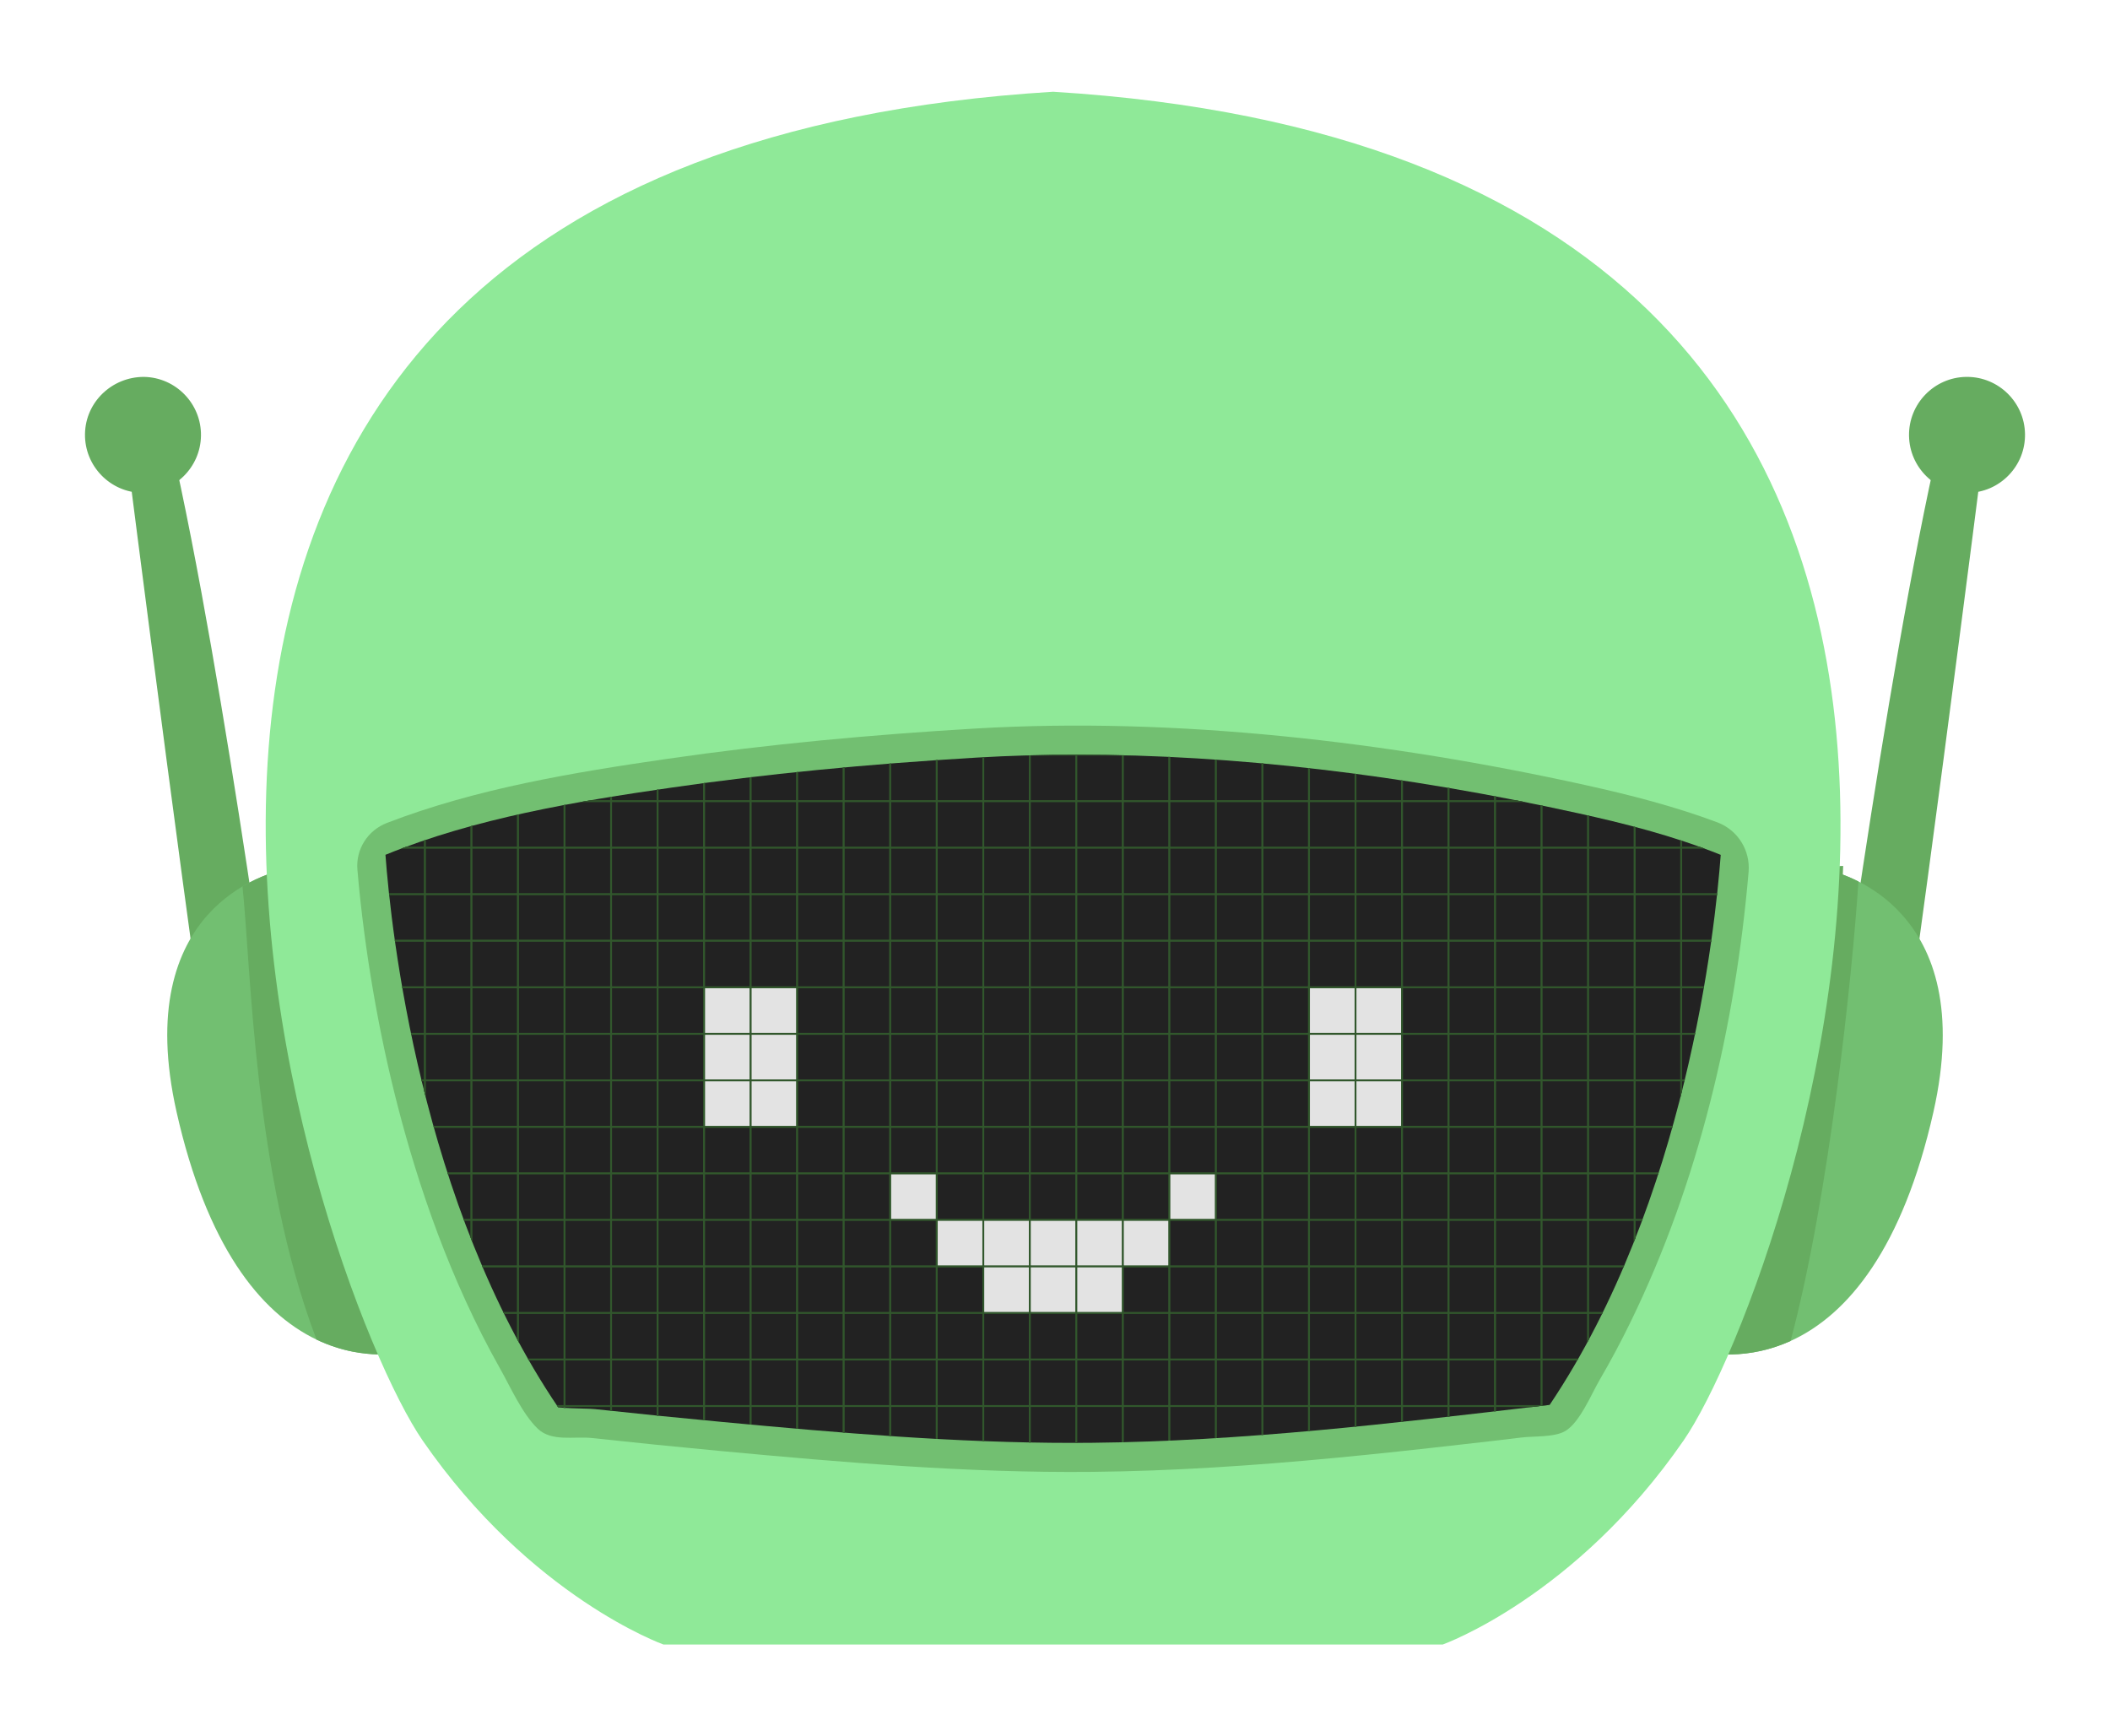 <?xml version="1.0" encoding="iso-8859-1"?>
<!-- Generator: Adobe Illustrator 24.2.3, SVG Export Plug-In . SVG Version: 6.00 Build 0)  -->
<svg version="1.1" id="Camada_1" xmlns="http://www.w3.org/2000/svg" xmlns:xlink="http://www.w3.org/1999/xlink" x="0px" y="0px"
	 viewBox="0 0 288 237" style="enable-background:new 0 0 288 237;" xml:space="preserve">
<g>
	<g>
		<g>
			<g>
				<path style="fill:#66AC60;" d="M268.807,54.981c0,0-11.255,88.491-12.753,94.085l-3.208-1.538
					C252.846,147.528,261.331,83.744,268.807,54.981z"/>
				<path style="fill:#66AC60;" d="M257.851,152.972l-7.989-3.829l0.263-1.977c0.085-0.638,8.593-64.28,16.026-92.876l5.381,1.038
					c-1.154,9.076-11.321,88.839-12.825,94.448L257.851,152.972z"/>
			</g>
			<g>
				<path style="fill:#72BF71;" d="M263.893,151.813c-4.168,18.446-11.589,27.649-19.488,31.228
					c-2.689,1.217-5.433,1.79-8.121,1.845c-2.068,0.048-4.104-0.207-6.061-0.692l18.796-65.542c0,0,1.002,0.167,2.513,0.732
					c0.374,0.143,0.787,0.31,1.217,0.501c0.294,0.135,0.605,0.278,0.915,0.438c0.891,0.453,1.853,1.018,2.824,1.718
					c1.074,0.779,2.156,1.726,3.166,2.871C263.877,129.645,267.051,137.822,263.893,151.813z"/>
			</g>
			<g>
				<circle style="fill:#66AC60;" cx="268.483" cy="59.362" r="5.17"/>
				<path style="fill:#66AC60;" d="M268.481,67.278c-4.304,0-7.841-3.465-7.913-7.785c-0.072-4.365,3.42-7.975,7.784-8.047
					c0.045,0,0.089-0.001,0.133-0.001c4.304,0,7.841,3.465,7.914,7.784c0.035,2.115-0.755,4.116-2.226,5.637
					c-1.47,1.52-3.444,2.376-5.559,2.412C268.569,67.277,268.524,67.278,268.481,67.278z M268.483,56.937
					c-0.014,0-0.028,0-0.041,0.001c-1.336,0.021-2.405,1.127-2.383,2.464c0.021,1.323,1.105,2.384,2.422,2.384
					c0.014,0,0.028,0,0.041-0.001c0.648-0.011,1.252-0.273,1.703-0.738s0.692-1.079,0.681-1.726
					C270.884,57.999,269.801,56.937,268.483,56.937z"/>
			</g>
			<g>
				<path style="fill:#66AC60;" d="M253.664,120.323c-0.827,12.639-3.961,42.833-9.259,62.719c-2.689,1.217-5.433,1.79-8.121,1.845
					c-2.068,0.048-4.104-0.207-6.061-0.692l18.796-65.542c0,0,1.153-0.445,2.561-0.453c-0.016,0.39-0.032,0.787-0.048,1.177v0.008
					c0.374,0.143,0.787,0.31,1.217,0.501C253.044,120.02,253.354,120.163,253.664,120.323z"/>
			</g>
		</g>
		<g>
			<g>
				<path style="fill:#66AC60;" d="M19.192,54.981c0,0,11.255,88.491,12.753,94.085l3.208-1.538
					C35.153,147.528,26.669,83.744,19.192,54.981z"/>
				<path style="fill:#66AC60;" d="M30.149,152.972l-0.855-3.196c-1.503-5.61-11.671-85.372-12.825-94.448l5.381-1.038
					c7.432,28.596,15.941,92.238,16.026,92.876l0.263,1.977L30.149,152.972z"/>
			</g>
			<g>
				<path style="fill:#72BF71;" d="M57.777,184.195c-0.08,0.024-0.167,0.04-0.254,0.064c-1.877,0.445-3.826,0.676-5.807,0.628
					c-1.169-0.024-2.339-0.151-3.516-0.374c-1.67-0.326-3.341-0.867-4.995-1.654c-7.755-3.707-15.002-12.902-19.098-31.045
					c-3.158-14.007,0.016-22.184,4.232-26.917c1.026-1.145,2.108-2.084,3.174-2.856c0.533-0.39,1.066-0.732,1.583-1.042
					c1.249-0.74,2.41-1.257,3.373-1.615c1.511-0.565,2.513-0.732,2.513-0.732L57.777,184.195z"/>
			</g>
			<g>
				<circle style="fill:#66AC60;" cx="19.517" cy="59.362" r="5.17"/>
				<path style="fill:#66AC60;" d="M19.518,67.278c-0.045,0-0.088-0.001-0.133-0.001c-4.364-0.072-7.856-3.683-7.784-8.047
					c0.073-4.365,3.7-7.793,8.047-7.784c4.364,0.072,7.856,3.683,7.784,8.047C27.36,63.813,23.823,67.278,19.518,67.278z
					 M19.517,56.937c-1.318,0-2.402,1.061-2.423,2.384c-0.022,1.337,1.047,2.443,2.383,2.464c0.013,0.001,0.027,0.001,0.041,0.001
					c1.318,0,2.402-1.061,2.423-2.384c0.022-1.337-1.047-2.443-2.383-2.464C19.544,56.937,19.531,56.937,19.517,56.937z"/>
			</g>
			<g>
				<path style="fill:#66AC60;" d="M57.777,184.195c-0.08,0.024-0.167,0.04-0.254,0.064c-1.376,0.35-3.396,0.883-5.504,1.32
					c-0.103-0.231-0.199-0.453-0.302-0.692c-1.169-0.024-2.339-0.151-3.516-0.374c-1.67-0.326-3.341-0.867-4.995-1.654
					c-8.622-22.566-8.948-51.106-10.11-61.86c1.249-0.74,2.41-1.257,3.373-1.615c1.511-0.565,2.513-0.732,2.513-0.732
					L57.777,184.195z"/>
			</g>
		</g>
	</g>
	<path style="fill:#8FE998;" d="M229.792,196.637c-14.765,21.386-32.865,27.84-32.865,27.84H90.554c0,0-18.099-6.454-32.865-27.84
		C42.925,175.259-11.85,22.05,143.741,12.524C299.332,22.05,244.557,175.259,229.792,196.637z"/>
	<path style="fill:#72BF71;" d="M238.671,119.026c-1.814,21.041-6.822,42.363-16.094,61.394c-1.312,2.692-2.718,5.338-4.229,7.923
		c-1.14,1.95-2.687,5.784-4.682,6.985c-1.487,0.895-4.318,0.681-6.049,0.899c-2.753,0.347-5.513,0.648-8.27,0.963
		c-5.678,0.649-11.36,1.268-17.049,1.808c-11.049,1.049-22.134,1.803-33.236,1.914c-16.96,0.169-33.937-1.279-50.81-2.857
		c-5.834-0.546-11.663-1.134-17.488-1.765c-2.395-0.259-5.48,0.552-7.376-1.282c-2.123-2.053-3.691-5.636-5.136-8.2
		c-1.687-2.993-3.238-6.062-4.669-9.185c-2.763-6.031-5.076-12.265-7.025-18.605c-3.2-10.408-5.449-21.115-6.863-31.909
		c-0.367-2.797-0.676-5.602-0.912-8.414c-0.234-2.782,1.423-5.358,4.028-6.363c12.176-4.697,25.472-6.893,38.273-8.75
		c13.938-2.023,27.987-3.303,42.043-4.136c27.376-1.622,56.505,1.813,83.209,7.703c6.089,1.343,12.201,2.904,18.06,5.098
		C237.182,113.29,238.927,116.062,238.671,119.026z"/>
	<g>
		<defs>
			<path id="SVGID_1_" d="M146.333,196.957c-15.881,0-31.63-1.35-47.71-2.854c-5.753-0.538-11.618-1.13-17.431-1.759
				c-0.357-0.038-0.777-0.051-1.619-0.072c-0.715-0.019-2.322-0.06-3.38-0.162c-18.843-27.775-22.824-65.189-23.581-75.428
				c12.223-4.996,25.956-7.274,39.041-9.172c12.778-1.854,26.42-3.196,41.707-4.101c4.421-0.262,9.018-0.395,13.661-0.395
				c21.324,0,44.357,2.695,68.458,8.012c5.944,1.311,12.785,2.997,19.388,5.663c-0.758,10.214-4.722,47.366-23.351,75.082
				l-1.332,0.157c-20.036,2.366-40.754,4.812-61.162,5.016C148.127,196.953,147.23,196.957,146.333,196.957z"/>
		</defs>
		<clipPath id="SVGID_2_">
			<use xlink:href="#SVGID_1_"  style="overflow:visible;"/>
		</clipPath>
		<g style="clip-path:url(#SVGID_2_);">
			
				<rect x="77.059" y="103.02" style="fill:#222222;stroke:#31572C;stroke-width:0.25;stroke-miterlimit:10;" width="6.351" height="6.351"/>
			
				<rect x="83.41" y="103.02" style="fill:#222222;stroke:#31572C;stroke-width:0.25;stroke-miterlimit:10;" width="6.351" height="6.351"/>
			
				<rect x="89.761" y="103.02" style="fill:#222222;stroke:#31572C;stroke-width:0.25;stroke-miterlimit:10;" width="6.351" height="6.351"/>
			
				<rect x="96.111" y="103.02" style="fill:#222222;stroke:#31572C;stroke-width:0.25;stroke-miterlimit:10;" width="6.351" height="6.351"/>
			
				<rect x="102.462" y="103.02" style="fill:#222222;stroke:#31572C;stroke-width:0.25;stroke-miterlimit:10;" width="6.351" height="6.351"/>
			
				<rect x="108.813" y="103.02" style="fill:#222222;stroke:#31572C;stroke-width:0.25;stroke-miterlimit:10;" width="6.351" height="6.351"/>
			
				<rect x="115.163" y="103.02" style="fill:#222222;stroke:#31572C;stroke-width:0.25;stroke-miterlimit:10;" width="6.351" height="6.351"/>
			
				<rect x="121.514" y="103.02" style="fill:#222222;stroke:#31572C;stroke-width:0.25;stroke-miterlimit:10;" width="6.351" height="6.351"/>
			
				<rect x="127.864" y="103.02" style="fill:#222222;stroke:#31572C;stroke-width:0.25;stroke-miterlimit:10;" width="6.351" height="6.351"/>
			
				<rect x="134.215" y="103.02" style="fill:#222222;stroke:#31572C;stroke-width:0.25;stroke-miterlimit:10;" width="6.351" height="6.351"/>
			
				<rect x="140.566" y="103.02" style="fill:#222222;stroke:#31572C;stroke-width:0.25;stroke-miterlimit:10;" width="6.351" height="6.351"/>
			
				<rect x="51.657" y="109.371" style="fill:#222222;stroke:#31572C;stroke-width:0.25;stroke-miterlimit:10;" width="6.351" height="6.351"/>
			
				<rect x="58.007" y="109.371" style="fill:#222222;stroke:#31572C;stroke-width:0.25;stroke-miterlimit:10;" width="6.351" height="6.351"/>
			
				<rect x="64.358" y="109.371" style="fill:#222222;stroke:#31572C;stroke-width:0.25;stroke-miterlimit:10;" width="6.351" height="6.351"/>
			
				<rect x="70.709" y="109.371" style="fill:#222222;stroke:#31572C;stroke-width:0.25;stroke-miterlimit:10;" width="6.351" height="6.351"/>
			
				<rect x="77.059" y="109.371" style="fill:#222222;stroke:#31572C;stroke-width:0.25;stroke-miterlimit:10;" width="6.351" height="6.351"/>
			
				<rect x="83.41" y="109.371" style="fill:#222222;stroke:#31572C;stroke-width:0.25;stroke-miterlimit:10;" width="6.351" height="6.351"/>
			
				<rect x="89.761" y="109.371" style="fill:#222222;stroke:#31572C;stroke-width:0.25;stroke-miterlimit:10;" width="6.351" height="6.351"/>
			
				<rect x="96.111" y="109.371" style="fill:#222222;stroke:#31572C;stroke-width:0.25;stroke-miterlimit:10;" width="6.351" height="6.351"/>
			
				<rect x="102.462" y="109.371" style="fill:#222222;stroke:#31572C;stroke-width:0.25;stroke-miterlimit:10;" width="6.351" height="6.351"/>
			
				<rect x="108.813" y="109.371" style="fill:#222222;stroke:#31572C;stroke-width:0.25;stroke-miterlimit:10;" width="6.351" height="6.351"/>
			
				<rect x="115.163" y="109.371" style="fill:#222222;stroke:#31572C;stroke-width:0.25;stroke-miterlimit:10;" width="6.351" height="6.351"/>
			
				<rect x="121.514" y="109.371" style="fill:#222222;stroke:#31572C;stroke-width:0.25;stroke-miterlimit:10;" width="6.351" height="6.351"/>
			
				<rect x="127.864" y="109.371" style="fill:#222222;stroke:#31572C;stroke-width:0.25;stroke-miterlimit:10;" width="6.351" height="6.351"/>
			
				<rect x="134.215" y="109.371" style="fill:#222222;stroke:#31572C;stroke-width:0.25;stroke-miterlimit:10;" width="6.351" height="6.351"/>
			
				<rect x="140.566" y="109.371" style="fill:#222222;stroke:#31572C;stroke-width:0.25;stroke-miterlimit:10;" width="6.351" height="6.351"/>
			
				<rect x="51.657" y="115.722" style="fill:#222222;stroke:#31572C;stroke-width:0.25;stroke-miterlimit:10;" width="6.351" height="6.351"/>
			
				<rect x="58.007" y="115.722" style="fill:#222222;stroke:#31572C;stroke-width:0.25;stroke-miterlimit:10;" width="6.351" height="6.351"/>
			
				<rect x="64.358" y="115.722" style="fill:#222222;stroke:#31572C;stroke-width:0.25;stroke-miterlimit:10;" width="6.351" height="6.351"/>
			
				<rect x="70.709" y="115.722" style="fill:#222222;stroke:#31572C;stroke-width:0.25;stroke-miterlimit:10;" width="6.351" height="6.351"/>
			
				<rect x="77.059" y="115.722" style="fill:#222222;stroke:#31572C;stroke-width:0.25;stroke-miterlimit:10;" width="6.351" height="6.351"/>
			
				<rect x="83.41" y="115.722" style="fill:#222222;stroke:#31572C;stroke-width:0.25;stroke-miterlimit:10;" width="6.351" height="6.351"/>
			
				<rect x="89.761" y="115.722" style="fill:#222222;stroke:#31572C;stroke-width:0.25;stroke-miterlimit:10;" width="6.351" height="6.351"/>
			
				<rect x="96.111" y="115.722" style="fill:#222222;stroke:#31572C;stroke-width:0.25;stroke-miterlimit:10;" width="6.351" height="6.351"/>
			
				<rect x="102.462" y="115.722" style="fill:#222222;stroke:#31572C;stroke-width:0.25;stroke-miterlimit:10;" width="6.351" height="6.351"/>
			
				<rect x="108.813" y="115.722" style="fill:#222222;stroke:#31572C;stroke-width:0.25;stroke-miterlimit:10;" width="6.351" height="6.351"/>
			
				<rect x="115.163" y="115.722" style="fill:#222222;stroke:#31572C;stroke-width:0.25;stroke-miterlimit:10;" width="6.351" height="6.351"/>
			
				<rect x="121.514" y="115.722" style="fill:#222222;stroke:#31572C;stroke-width:0.25;stroke-miterlimit:10;" width="6.351" height="6.351"/>
			
				<rect x="127.864" y="115.722" style="fill:#222222;stroke:#31572C;stroke-width:0.25;stroke-miterlimit:10;" width="6.351" height="6.351"/>
			
				<rect x="134.215" y="115.722" style="fill:#222222;stroke:#31572C;stroke-width:0.25;stroke-miterlimit:10;" width="6.351" height="6.351"/>
			
				<rect x="140.566" y="115.722" style="fill:#222222;stroke:#31572C;stroke-width:0.25;stroke-miterlimit:10;" width="6.351" height="6.351"/>
			
				<rect x="51.657" y="122.072" style="fill:#222222;stroke:#31572C;stroke-width:0.25;stroke-miterlimit:10;" width="6.351" height="6.351"/>
			
				<rect x="58.007" y="122.072" style="fill:#222222;stroke:#31572C;stroke-width:0.25;stroke-miterlimit:10;" width="6.351" height="6.351"/>
			
				<rect x="64.358" y="122.072" style="fill:#222222;stroke:#31572C;stroke-width:0.25;stroke-miterlimit:10;" width="6.351" height="6.351"/>
			
				<rect x="70.709" y="122.072" style="fill:#222222;stroke:#31572C;stroke-width:0.25;stroke-miterlimit:10;" width="6.351" height="6.351"/>
			
				<rect x="77.059" y="122.072" style="fill:#222222;stroke:#31572C;stroke-width:0.25;stroke-miterlimit:10;" width="6.351" height="6.351"/>
			
				<rect x="83.41" y="122.072" style="fill:#222222;stroke:#31572C;stroke-width:0.25;stroke-miterlimit:10;" width="6.351" height="6.351"/>
			
				<rect x="89.761" y="122.072" style="fill:#222222;stroke:#31572C;stroke-width:0.25;stroke-miterlimit:10;" width="6.351" height="6.351"/>
			
				<rect x="96.111" y="122.072" style="fill:#222222;stroke:#31572C;stroke-width:0.25;stroke-miterlimit:10;" width="6.351" height="6.351"/>
			
				<rect x="102.462" y="122.072" style="fill:#222222;stroke:#31572C;stroke-width:0.25;stroke-miterlimit:10;" width="6.351" height="6.351"/>
			
				<rect x="108.813" y="122.072" style="fill:#222222;stroke:#31572C;stroke-width:0.25;stroke-miterlimit:10;" width="6.351" height="6.351"/>
			
				<rect x="115.163" y="122.072" style="fill:#222222;stroke:#31572C;stroke-width:0.25;stroke-miterlimit:10;" width="6.351" height="6.351"/>
			
				<rect x="121.514" y="122.072" style="fill:#222222;stroke:#31572C;stroke-width:0.25;stroke-miterlimit:10;" width="6.351" height="6.351"/>
			
				<rect x="127.864" y="122.072" style="fill:#222222;stroke:#31572C;stroke-width:0.25;stroke-miterlimit:10;" width="6.351" height="6.351"/>
			
				<rect x="134.215" y="122.072" style="fill:#222222;stroke:#31572C;stroke-width:0.25;stroke-miterlimit:10;" width="6.351" height="6.351"/>
			
				<rect x="140.566" y="122.072" style="fill:#222222;stroke:#31572C;stroke-width:0.25;stroke-miterlimit:10;" width="6.351" height="6.351"/>
			
				<rect x="51.657" y="128.423" style="fill:#222222;stroke:#31572C;stroke-width:0.25;stroke-miterlimit:10;" width="6.351" height="6.351"/>
			
				<rect x="58.007" y="128.423" style="fill:#222222;stroke:#31572C;stroke-width:0.25;stroke-miterlimit:10;" width="6.351" height="6.351"/>
			
				<rect x="64.358" y="128.423" style="fill:#222222;stroke:#31572C;stroke-width:0.25;stroke-miterlimit:10;" width="6.351" height="6.351"/>
			
				<rect x="70.709" y="128.423" style="fill:#222222;stroke:#31572C;stroke-width:0.25;stroke-miterlimit:10;" width="6.351" height="6.351"/>
			
				<rect x="77.059" y="128.423" style="fill:#222222;stroke:#31572C;stroke-width:0.25;stroke-miterlimit:10;" width="6.351" height="6.351"/>
			
				<rect x="83.41" y="128.423" style="fill:#222222;stroke:#31572C;stroke-width:0.25;stroke-miterlimit:10;" width="6.351" height="6.351"/>
			
				<rect x="89.761" y="128.423" style="fill:#222222;stroke:#31572C;stroke-width:0.25;stroke-miterlimit:10;" width="6.351" height="6.351"/>
			
				<rect x="96.111" y="128.423" style="fill:#222222;stroke:#31572C;stroke-width:0.25;stroke-miterlimit:10;" width="6.351" height="6.351"/>
			
				<rect x="102.462" y="128.423" style="fill:#222222;stroke:#31572C;stroke-width:0.25;stroke-miterlimit:10;" width="6.351" height="6.351"/>
			
				<rect x="108.813" y="128.423" style="fill:#222222;stroke:#31572C;stroke-width:0.25;stroke-miterlimit:10;" width="6.351" height="6.351"/>
			
				<rect x="115.163" y="128.423" style="fill:#222222;stroke:#31572C;stroke-width:0.25;stroke-miterlimit:10;" width="6.351" height="6.351"/>
			
				<rect x="121.514" y="128.423" style="fill:#222222;stroke:#31572C;stroke-width:0.25;stroke-miterlimit:10;" width="6.351" height="6.351"/>
			
				<rect x="127.864" y="128.423" style="fill:#222222;stroke:#31572C;stroke-width:0.25;stroke-miterlimit:10;" width="6.351" height="6.351"/>
			
				<rect x="134.215" y="128.423" style="fill:#222222;stroke:#31572C;stroke-width:0.25;stroke-miterlimit:10;" width="6.351" height="6.351"/>
			
				<rect x="140.566" y="128.423" style="fill:#222222;stroke:#31572C;stroke-width:0.25;stroke-miterlimit:10;" width="6.351" height="6.351"/>
			
				<rect x="51.657" y="134.773" style="fill:#222222;stroke:#31572C;stroke-width:0.25;stroke-miterlimit:10;" width="6.351" height="6.351"/>
			
				<rect x="58.007" y="134.773" style="fill:#222222;stroke:#31572C;stroke-width:0.25;stroke-miterlimit:10;" width="6.351" height="6.351"/>
			
				<rect x="64.358" y="134.773" style="fill:#222222;stroke:#31572C;stroke-width:0.25;stroke-miterlimit:10;" width="6.351" height="6.351"/>
			
				<rect x="70.709" y="134.773" style="fill:#222222;stroke:#31572C;stroke-width:0.25;stroke-miterlimit:10;" width="6.351" height="6.351"/>
			
				<rect x="77.059" y="134.773" style="fill:#222222;stroke:#31572C;stroke-width:0.25;stroke-miterlimit:10;" width="6.351" height="6.351"/>
			
				<rect x="83.41" y="134.773" style="fill:#222222;stroke:#31572C;stroke-width:0.25;stroke-miterlimit:10;" width="6.351" height="6.351"/>
			
				<rect x="89.761" y="134.773" style="fill:#222222;stroke:#31572C;stroke-width:0.25;stroke-miterlimit:10;" width="6.351" height="6.351"/>
			
				<rect x="96.111" y="134.773" style="fill:#E3E3E3;stroke:#31572C;stroke-width:0.25;stroke-miterlimit:10;" width="6.351" height="6.351"/>
			
				<rect x="102.462" y="134.773" style="fill:#E3E3E3;stroke:#31572C;stroke-width:0.25;stroke-miterlimit:10;" width="6.351" height="6.351"/>
			
				<rect x="108.813" y="134.773" style="fill:#222222;stroke:#31572C;stroke-width:0.25;stroke-miterlimit:10;" width="6.351" height="6.351"/>
			
				<rect x="115.163" y="134.773" style="fill:#222222;stroke:#31572C;stroke-width:0.25;stroke-miterlimit:10;" width="6.351" height="6.351"/>
			
				<rect x="121.514" y="134.773" style="fill:#222222;stroke:#31572C;stroke-width:0.25;stroke-miterlimit:10;" width="6.351" height="6.351"/>
			
				<rect x="127.864" y="134.773" style="fill:#222222;stroke:#31572C;stroke-width:0.25;stroke-miterlimit:10;" width="6.351" height="6.351"/>
			
				<rect x="134.215" y="134.773" style="fill:#222222;stroke:#31572C;stroke-width:0.25;stroke-miterlimit:10;" width="6.351" height="6.351"/>
			
				<rect x="140.566" y="134.773" style="fill:#222222;stroke:#31572C;stroke-width:0.25;stroke-miterlimit:10;" width="6.351" height="6.351"/>
			
				<rect x="51.657" y="141.124" style="fill:#222222;stroke:#31572C;stroke-width:0.25;stroke-miterlimit:10;" width="6.351" height="6.351"/>
			
				<rect x="58.007" y="141.124" style="fill:#222222;stroke:#31572C;stroke-width:0.25;stroke-miterlimit:10;" width="6.351" height="6.351"/>
			
				<rect x="64.358" y="141.124" style="fill:#222222;stroke:#31572C;stroke-width:0.25;stroke-miterlimit:10;" width="6.351" height="6.351"/>
			
				<rect x="70.709" y="141.124" style="fill:#222222;stroke:#31572C;stroke-width:0.25;stroke-miterlimit:10;" width="6.351" height="6.351"/>
			
				<rect x="77.059" y="141.124" style="fill:#222222;stroke:#31572C;stroke-width:0.25;stroke-miterlimit:10;" width="6.351" height="6.351"/>
			
				<rect x="83.41" y="141.124" style="fill:#222222;stroke:#31572C;stroke-width:0.25;stroke-miterlimit:10;" width="6.351" height="6.351"/>
			
				<rect x="89.761" y="141.124" style="fill:#222222;stroke:#31572C;stroke-width:0.25;stroke-miterlimit:10;" width="6.351" height="6.351"/>
			
				<rect x="96.111" y="141.124" style="fill:#E3E3E3;stroke:#31572C;stroke-width:0.25;stroke-miterlimit:10;" width="6.351" height="6.351"/>
			
				<rect x="102.462" y="141.124" style="fill:#E3E3E3;stroke:#31572C;stroke-width:0.25;stroke-miterlimit:10;" width="6.351" height="6.351"/>
			
				<rect x="108.813" y="141.124" style="fill:#222222;stroke:#31572C;stroke-width:0.25;stroke-miterlimit:10;" width="6.351" height="6.351"/>
			
				<rect x="115.163" y="141.124" style="fill:#222222;stroke:#31572C;stroke-width:0.25;stroke-miterlimit:10;" width="6.351" height="6.351"/>
			
				<rect x="121.514" y="141.124" style="fill:#222222;stroke:#31572C;stroke-width:0.25;stroke-miterlimit:10;" width="6.351" height="6.351"/>
			
				<rect x="127.864" y="141.124" style="fill:#222222;stroke:#31572C;stroke-width:0.25;stroke-miterlimit:10;" width="6.351" height="6.351"/>
			
				<rect x="134.215" y="141.124" style="fill:#222222;stroke:#31572C;stroke-width:0.25;stroke-miterlimit:10;" width="6.351" height="6.351"/>
			
				<rect x="140.566" y="141.124" style="fill:#222222;stroke:#31572C;stroke-width:0.25;stroke-miterlimit:10;" width="6.351" height="6.351"/>
			
				<rect x="51.657" y="147.475" style="fill:#222222;stroke:#31572C;stroke-width:0.25;stroke-miterlimit:10;" width="6.351" height="6.351"/>
			
				<rect x="58.007" y="147.475" style="fill:#222222;stroke:#31572C;stroke-width:0.25;stroke-miterlimit:10;" width="6.351" height="6.351"/>
			
				<rect x="64.358" y="147.475" style="fill:#222222;stroke:#31572C;stroke-width:0.25;stroke-miterlimit:10;" width="6.351" height="6.351"/>
			
				<rect x="70.709" y="147.475" style="fill:#222222;stroke:#31572C;stroke-width:0.25;stroke-miterlimit:10;" width="6.351" height="6.351"/>
			
				<rect x="77.059" y="147.475" style="fill:#222222;stroke:#31572C;stroke-width:0.25;stroke-miterlimit:10;" width="6.351" height="6.351"/>
			
				<rect x="83.41" y="147.475" style="fill:#222222;stroke:#31572C;stroke-width:0.25;stroke-miterlimit:10;" width="6.351" height="6.351"/>
			
				<rect x="89.761" y="147.475" style="fill:#222222;stroke:#31572C;stroke-width:0.25;stroke-miterlimit:10;" width="6.351" height="6.351"/>
			
				<rect x="96.111" y="147.475" style="fill:#E3E3E3;stroke:#31572C;stroke-width:0.25;stroke-miterlimit:10;" width="6.351" height="6.351"/>
			
				<rect x="102.462" y="147.475" style="fill:#E3E3E3;stroke:#31572C;stroke-width:0.25;stroke-miterlimit:10;" width="6.351" height="6.351"/>
			
				<rect x="108.813" y="147.475" style="fill:#222222;stroke:#31572C;stroke-width:0.25;stroke-miterlimit:10;" width="6.351" height="6.351"/>
			
				<rect x="115.163" y="147.475" style="fill:#222222;stroke:#31572C;stroke-width:0.25;stroke-miterlimit:10;" width="6.351" height="6.351"/>
			
				<rect x="121.514" y="147.475" style="fill:#222222;stroke:#31572C;stroke-width:0.25;stroke-miterlimit:10;" width="6.351" height="6.351"/>
			
				<rect x="127.864" y="147.475" style="fill:#222222;stroke:#31572C;stroke-width:0.25;stroke-miterlimit:10;" width="6.351" height="6.351"/>
			
				<rect x="134.215" y="147.475" style="fill:#222222;stroke:#31572C;stroke-width:0.25;stroke-miterlimit:10;" width="6.351" height="6.351"/>
			
				<rect x="140.566" y="147.475" style="fill:#222222;stroke:#31572C;stroke-width:0.25;stroke-miterlimit:10;" width="6.351" height="6.351"/>
			
				<rect x="58.007" y="153.825" style="fill:#222222;stroke:#31572C;stroke-width:0.25;stroke-miterlimit:10;" width="6.351" height="6.351"/>
			
				<rect x="64.358" y="153.825" style="fill:#222222;stroke:#31572C;stroke-width:0.25;stroke-miterlimit:10;" width="6.351" height="6.351"/>
			
				<rect x="70.709" y="153.825" style="fill:#222222;stroke:#31572C;stroke-width:0.25;stroke-miterlimit:10;" width="6.351" height="6.351"/>
			
				<rect x="77.059" y="153.825" style="fill:#222222;stroke:#31572C;stroke-width:0.25;stroke-miterlimit:10;" width="6.351" height="6.351"/>
			
				<rect x="83.41" y="153.825" style="fill:#222222;stroke:#31572C;stroke-width:0.25;stroke-miterlimit:10;" width="6.351" height="6.351"/>
			
				<rect x="89.761" y="153.825" style="fill:#222222;stroke:#31572C;stroke-width:0.25;stroke-miterlimit:10;" width="6.351" height="6.351"/>
			
				<rect x="96.111" y="153.825" style="fill:#222222;stroke:#31572C;stroke-width:0.25;stroke-miterlimit:10;" width="6.351" height="6.351"/>
			
				<rect x="102.462" y="153.825" style="fill:#222222;stroke:#31572C;stroke-width:0.25;stroke-miterlimit:10;" width="6.351" height="6.351"/>
			
				<rect x="108.813" y="153.825" style="fill:#222222;stroke:#31572C;stroke-width:0.25;stroke-miterlimit:10;" width="6.351" height="6.351"/>
			
				<rect x="115.163" y="153.825" style="fill:#222222;stroke:#31572C;stroke-width:0.25;stroke-miterlimit:10;" width="6.351" height="6.351"/>
			
				<rect x="121.514" y="153.825" style="fill:#222222;stroke:#31572C;stroke-width:0.25;stroke-miterlimit:10;" width="6.351" height="6.351"/>
			
				<rect x="127.864" y="153.825" style="fill:#222222;stroke:#31572C;stroke-width:0.25;stroke-miterlimit:10;" width="6.351" height="6.351"/>
			
				<rect x="134.215" y="153.825" style="fill:#222222;stroke:#31572C;stroke-width:0.25;stroke-miterlimit:10;" width="6.351" height="6.351"/>
			
				<rect x="140.566" y="153.825" style="fill:#222222;stroke:#31572C;stroke-width:0.25;stroke-miterlimit:10;" width="6.351" height="6.351"/>
			
				<rect x="58.007" y="160.176" style="fill:#222222;stroke:#31572C;stroke-width:0.25;stroke-miterlimit:10;" width="6.351" height="6.351"/>
			
				<rect x="64.358" y="160.176" style="fill:#222222;stroke:#31572C;stroke-width:0.25;stroke-miterlimit:10;" width="6.351" height="6.351"/>
			
				<rect x="70.709" y="160.176" style="fill:#222222;stroke:#31572C;stroke-width:0.25;stroke-miterlimit:10;" width="6.351" height="6.351"/>
			
				<rect x="77.059" y="160.176" style="fill:#222222;stroke:#31572C;stroke-width:0.25;stroke-miterlimit:10;" width="6.351" height="6.351"/>
			
				<rect x="83.41" y="160.176" style="fill:#222222;stroke:#31572C;stroke-width:0.25;stroke-miterlimit:10;" width="6.351" height="6.351"/>
			
				<rect x="89.761" y="160.176" style="fill:#222222;stroke:#31572C;stroke-width:0.25;stroke-miterlimit:10;" width="6.351" height="6.351"/>
			
				<rect x="96.111" y="160.176" style="fill:#222222;stroke:#31572C;stroke-width:0.25;stroke-miterlimit:10;" width="6.351" height="6.351"/>
			
				<rect x="102.462" y="160.176" style="fill:#222222;stroke:#31572C;stroke-width:0.25;stroke-miterlimit:10;" width="6.351" height="6.351"/>
			
				<rect x="108.813" y="160.176" style="fill:#222222;stroke:#31572C;stroke-width:0.25;stroke-miterlimit:10;" width="6.351" height="6.351"/>
			
				<rect x="115.163" y="160.176" style="fill:#222222;stroke:#31572C;stroke-width:0.25;stroke-miterlimit:10;" width="6.351" height="6.351"/>
			
				<rect x="121.514" y="160.176" style="fill:#E3E3E3;stroke:#31572C;stroke-width:0.25;stroke-miterlimit:10;" width="6.351" height="6.351"/>
			
				<rect x="127.864" y="160.176" style="fill:#222222;stroke:#31572C;stroke-width:0.25;stroke-miterlimit:10;" width="6.351" height="6.351"/>
			
				<rect x="134.215" y="160.176" style="fill:#222222;stroke:#31572C;stroke-width:0.25;stroke-miterlimit:10;" width="6.351" height="6.351"/>
			
				<rect x="140.566" y="160.176" style="fill:#222222;stroke:#31572C;stroke-width:0.25;stroke-miterlimit:10;" width="6.351" height="6.351"/>
			
				<rect x="58.007" y="166.527" style="fill:#222222;stroke:#31572C;stroke-width:0.25;stroke-miterlimit:10;" width="6.351" height="6.351"/>
			
				<rect x="64.358" y="166.527" style="fill:#222222;stroke:#31572C;stroke-width:0.25;stroke-miterlimit:10;" width="6.351" height="6.351"/>
			
				<rect x="70.709" y="166.527" style="fill:#222222;stroke:#31572C;stroke-width:0.25;stroke-miterlimit:10;" width="6.351" height="6.351"/>
			
				<rect x="77.059" y="166.527" style="fill:#222222;stroke:#31572C;stroke-width:0.25;stroke-miterlimit:10;" width="6.351" height="6.351"/>
			
				<rect x="83.41" y="166.527" style="fill:#222222;stroke:#31572C;stroke-width:0.25;stroke-miterlimit:10;" width="6.351" height="6.351"/>
			
				<rect x="89.761" y="166.527" style="fill:#222222;stroke:#31572C;stroke-width:0.25;stroke-miterlimit:10;" width="6.351" height="6.351"/>
			
				<rect x="96.111" y="166.527" style="fill:#222222;stroke:#31572C;stroke-width:0.25;stroke-miterlimit:10;" width="6.351" height="6.351"/>
			
				<rect x="102.462" y="166.527" style="fill:#222222;stroke:#31572C;stroke-width:0.25;stroke-miterlimit:10;" width="6.351" height="6.351"/>
			
				<rect x="108.813" y="166.527" style="fill:#222222;stroke:#31572C;stroke-width:0.25;stroke-miterlimit:10;" width="6.351" height="6.351"/>
			
				<rect x="115.163" y="166.527" style="fill:#222222;stroke:#31572C;stroke-width:0.25;stroke-miterlimit:10;" width="6.351" height="6.351"/>
			
				<rect x="121.514" y="166.527" style="fill:#222222;stroke:#31572C;stroke-width:0.25;stroke-miterlimit:10;" width="6.351" height="6.351"/>
			
				<rect x="127.864" y="166.527" style="fill:#E3E3E3;stroke:#31572C;stroke-width:0.25;stroke-miterlimit:10;" width="6.351" height="6.351"/>
			
				<rect x="134.215" y="166.527" style="fill:#E3E3E3;stroke:#31572C;stroke-width:0.25;stroke-miterlimit:10;" width="6.351" height="6.351"/>
			
				<rect x="140.566" y="166.527" style="fill:#E3E3E3;stroke:#31572C;stroke-width:0.25;stroke-miterlimit:10;" width="6.351" height="6.351"/>
			
				<rect x="64.358" y="172.877" style="fill:#222222;stroke:#31572C;stroke-width:0.25;stroke-miterlimit:10;" width="6.351" height="6.351"/>
			
				<rect x="70.709" y="172.877" style="fill:#222222;stroke:#31572C;stroke-width:0.25;stroke-miterlimit:10;" width="6.351" height="6.351"/>
			
				<rect x="77.059" y="172.877" style="fill:#222222;stroke:#31572C;stroke-width:0.25;stroke-miterlimit:10;" width="6.351" height="6.351"/>
			
				<rect x="83.41" y="172.877" style="fill:#222222;stroke:#31572C;stroke-width:0.25;stroke-miterlimit:10;" width="6.351" height="6.351"/>
			
				<rect x="89.761" y="172.877" style="fill:#222222;stroke:#31572C;stroke-width:0.25;stroke-miterlimit:10;" width="6.351" height="6.351"/>
			
				<rect x="96.111" y="172.877" style="fill:#222222;stroke:#31572C;stroke-width:0.25;stroke-miterlimit:10;" width="6.351" height="6.351"/>
			
				<rect x="102.462" y="172.877" style="fill:#222222;stroke:#31572C;stroke-width:0.25;stroke-miterlimit:10;" width="6.351" height="6.351"/>
			
				<rect x="108.813" y="172.877" style="fill:#222222;stroke:#31572C;stroke-width:0.25;stroke-miterlimit:10;" width="6.351" height="6.351"/>
			
				<rect x="115.163" y="172.877" style="fill:#222222;stroke:#31572C;stroke-width:0.25;stroke-miterlimit:10;" width="6.351" height="6.351"/>
			
				<rect x="121.514" y="172.877" style="fill:#222222;stroke:#31572C;stroke-width:0.25;stroke-miterlimit:10;" width="6.351" height="6.351"/>
			
				<rect x="127.864" y="172.877" style="fill:#222222;stroke:#31572C;stroke-width:0.25;stroke-miterlimit:10;" width="6.351" height="6.351"/>
			
				<rect x="134.215" y="172.877" style="fill:#E3E3E3;stroke:#31572C;stroke-width:0.25;stroke-miterlimit:10;" width="6.351" height="6.351"/>
			
				<rect x="140.566" y="172.877" style="fill:#E3E3E3;stroke:#31572C;stroke-width:0.25;stroke-miterlimit:10;" width="6.351" height="6.351"/>
			
				<rect x="64.358" y="179.228" style="fill:#222222;stroke:#31572C;stroke-width:0.25;stroke-miterlimit:10;" width="6.351" height="6.351"/>
			
				<rect x="70.709" y="179.228" style="fill:#222222;stroke:#31572C;stroke-width:0.25;stroke-miterlimit:10;" width="6.351" height="6.351"/>
			
				<rect x="77.059" y="179.228" style="fill:#222222;stroke:#31572C;stroke-width:0.25;stroke-miterlimit:10;" width="6.351" height="6.351"/>
			
				<rect x="83.41" y="179.228" style="fill:#222222;stroke:#31572C;stroke-width:0.25;stroke-miterlimit:10;" width="6.351" height="6.351"/>
			
				<rect x="89.761" y="179.228" style="fill:#222222;stroke:#31572C;stroke-width:0.25;stroke-miterlimit:10;" width="6.351" height="6.351"/>
			
				<rect x="96.111" y="179.228" style="fill:#222222;stroke:#31572C;stroke-width:0.25;stroke-miterlimit:10;" width="6.351" height="6.351"/>
			
				<rect x="102.462" y="179.228" style="fill:#222222;stroke:#31572C;stroke-width:0.25;stroke-miterlimit:10;" width="6.351" height="6.351"/>
			
				<rect x="108.813" y="179.228" style="fill:#222222;stroke:#31572C;stroke-width:0.25;stroke-miterlimit:10;" width="6.351" height="6.351"/>
			
				<rect x="115.163" y="179.228" style="fill:#222222;stroke:#31572C;stroke-width:0.25;stroke-miterlimit:10;" width="6.351" height="6.351"/>
			
				<rect x="121.514" y="179.228" style="fill:#222222;stroke:#31572C;stroke-width:0.25;stroke-miterlimit:10;" width="6.351" height="6.351"/>
			
				<rect x="127.864" y="179.228" style="fill:#222222;stroke:#31572C;stroke-width:0.25;stroke-miterlimit:10;" width="6.351" height="6.351"/>
			
				<rect x="134.215" y="179.228" style="fill:#222222;stroke:#31572C;stroke-width:0.25;stroke-miterlimit:10;" width="6.351" height="6.351"/>
			
				<rect x="140.566" y="179.228" style="fill:#222222;stroke:#31572C;stroke-width:0.25;stroke-miterlimit:10;" width="6.351" height="6.351"/>
			
				<rect x="70.709" y="185.579" style="fill:#222222;stroke:#31572C;stroke-width:0.25;stroke-miterlimit:10;" width="6.351" height="6.351"/>
			
				<rect x="77.059" y="185.579" style="fill:#222222;stroke:#31572C;stroke-width:0.25;stroke-miterlimit:10;" width="6.351" height="6.351"/>
			
				<rect x="83.41" y="185.579" style="fill:#222222;stroke:#31572C;stroke-width:0.25;stroke-miterlimit:10;" width="6.351" height="6.351"/>
			
				<rect x="89.761" y="185.579" style="fill:#222222;stroke:#31572C;stroke-width:0.25;stroke-miterlimit:10;" width="6.351" height="6.351"/>
			
				<rect x="96.111" y="185.579" style="fill:#222222;stroke:#31572C;stroke-width:0.25;stroke-miterlimit:10;" width="6.351" height="6.351"/>
			
				<rect x="102.462" y="185.579" style="fill:#222222;stroke:#31572C;stroke-width:0.25;stroke-miterlimit:10;" width="6.351" height="6.351"/>
			
				<rect x="108.813" y="185.579" style="fill:#222222;stroke:#31572C;stroke-width:0.25;stroke-miterlimit:10;" width="6.351" height="6.351"/>
			
				<rect x="115.163" y="185.579" style="fill:#222222;stroke:#31572C;stroke-width:0.25;stroke-miterlimit:10;" width="6.351" height="6.351"/>
			
				<rect x="121.514" y="185.579" style="fill:#222222;stroke:#31572C;stroke-width:0.25;stroke-miterlimit:10;" width="6.351" height="6.351"/>
			
				<rect x="127.864" y="185.579" style="fill:#222222;stroke:#31572C;stroke-width:0.25;stroke-miterlimit:10;" width="6.351" height="6.351"/>
			
				<rect x="134.215" y="185.579" style="fill:#222222;stroke:#31572C;stroke-width:0.25;stroke-miterlimit:10;" width="6.351" height="6.351"/>
			
				<rect x="140.566" y="185.579" style="fill:#222222;stroke:#31572C;stroke-width:0.25;stroke-miterlimit:10;" width="6.351" height="6.351"/>
			
				<rect x="70.709" y="191.929" style="fill:#222222;stroke:#31572C;stroke-width:0.25;stroke-miterlimit:10;" width="6.351" height="6.351"/>
			
				<rect x="77.059" y="191.929" style="fill:#222222;stroke:#31572C;stroke-width:0.25;stroke-miterlimit:10;" width="6.351" height="6.351"/>
			
				<rect x="83.41" y="191.929" style="fill:#222222;stroke:#31572C;stroke-width:0.25;stroke-miterlimit:10;" width="6.351" height="6.351"/>
			
				<rect x="89.761" y="191.929" style="fill:#222222;stroke:#31572C;stroke-width:0.25;stroke-miterlimit:10;" width="6.351" height="6.351"/>
			
				<rect x="96.111" y="191.929" style="fill:#222222;stroke:#31572C;stroke-width:0.25;stroke-miterlimit:10;" width="6.351" height="6.351"/>
			
				<rect x="102.462" y="191.929" style="fill:#222222;stroke:#31572C;stroke-width:0.25;stroke-miterlimit:10;" width="6.351" height="6.351"/>
			
				<rect x="108.813" y="191.929" style="fill:#222222;stroke:#31572C;stroke-width:0.25;stroke-miterlimit:10;" width="6.351" height="6.351"/>
			
				<rect x="115.163" y="191.929" style="fill:#222222;stroke:#31572C;stroke-width:0.25;stroke-miterlimit:10;" width="6.351" height="6.351"/>
			
				<rect x="121.514" y="191.929" style="fill:#222222;stroke:#31572C;stroke-width:0.25;stroke-miterlimit:10;" width="6.351" height="6.351"/>
			
				<rect x="127.864" y="191.929" style="fill:#222222;stroke:#31572C;stroke-width:0.25;stroke-miterlimit:10;" width="6.351" height="6.351"/>
			
				<rect x="134.215" y="191.929" style="fill:#222222;stroke:#31572C;stroke-width:0.25;stroke-miterlimit:10;" width="6.351" height="6.351"/>
			
				<rect x="140.566" y="191.929" style="fill:#222222;stroke:#31572C;stroke-width:0.25;stroke-miterlimit:10;" width="6.351" height="6.351"/>
			
				<rect x="146.916" y="103.02" style="fill:#222222;stroke:#31572C;stroke-width:0.25;stroke-miterlimit:10;" width="6.351" height="6.351"/>
			
				<rect x="153.267" y="103.02" style="fill:#222222;stroke:#31572C;stroke-width:0.25;stroke-miterlimit:10;" width="6.351" height="6.351"/>
			
				<rect x="159.618" y="103.02" style="fill:#222222;stroke:#31572C;stroke-width:0.25;stroke-miterlimit:10;" width="6.351" height="6.351"/>
			
				<rect x="165.968" y="103.02" style="fill:#222222;stroke:#31572C;stroke-width:0.25;stroke-miterlimit:10;" width="6.351" height="6.351"/>
			
				<rect x="172.319" y="103.02" style="fill:#222222;stroke:#31572C;stroke-width:0.25;stroke-miterlimit:10;" width="6.351" height="6.351"/>
			
				<rect x="178.67" y="103.02" style="fill:#222222;stroke:#31572C;stroke-width:0.25;stroke-miterlimit:10;" width="6.351" height="6.351"/>
			
				<rect x="185.02" y="103.02" style="fill:#222222;stroke:#31572C;stroke-width:0.25;stroke-miterlimit:10;" width="6.351" height="6.351"/>
			
				<rect x="191.371" y="103.02" style="fill:#222222;stroke:#31572C;stroke-width:0.25;stroke-miterlimit:10;" width="6.351" height="6.351"/>
			
				<rect x="197.721" y="103.02" style="fill:#222222;stroke:#31572C;stroke-width:0.25;stroke-miterlimit:10;" width="6.351" height="6.351"/>
			
				<rect x="204.072" y="103.02" style="fill:#222222;stroke:#31572C;stroke-width:0.25;stroke-miterlimit:10;" width="6.351" height="6.351"/>
			
				<rect x="146.916" y="109.371" style="fill:#222222;stroke:#31572C;stroke-width:0.25;stroke-miterlimit:10;" width="6.351" height="6.351"/>
			
				<rect x="153.267" y="109.371" style="fill:#222222;stroke:#31572C;stroke-width:0.25;stroke-miterlimit:10;" width="6.351" height="6.351"/>
			
				<rect x="159.618" y="109.371" style="fill:#222222;stroke:#31572C;stroke-width:0.25;stroke-miterlimit:10;" width="6.351" height="6.351"/>
			
				<rect x="165.968" y="109.371" style="fill:#222222;stroke:#31572C;stroke-width:0.25;stroke-miterlimit:10;" width="6.351" height="6.351"/>
			
				<rect x="172.319" y="109.371" style="fill:#222222;stroke:#31572C;stroke-width:0.25;stroke-miterlimit:10;" width="6.351" height="6.351"/>
			
				<rect x="178.67" y="109.371" style="fill:#222222;stroke:#31572C;stroke-width:0.25;stroke-miterlimit:10;" width="6.351" height="6.351"/>
			
				<rect x="185.02" y="109.371" style="fill:#222222;stroke:#31572C;stroke-width:0.25;stroke-miterlimit:10;" width="6.351" height="6.351"/>
			
				<rect x="191.371" y="109.371" style="fill:#222222;stroke:#31572C;stroke-width:0.25;stroke-miterlimit:10;" width="6.351" height="6.351"/>
			
				<rect x="197.721" y="109.371" style="fill:#222222;stroke:#31572C;stroke-width:0.25;stroke-miterlimit:10;" width="6.351" height="6.351"/>
			
				<rect x="204.072" y="109.371" style="fill:#222222;stroke:#31572C;stroke-width:0.25;stroke-miterlimit:10;" width="6.351" height="6.351"/>
			
				<rect x="210.423" y="109.371" style="fill:#222222;stroke:#31572C;stroke-width:0.25;stroke-miterlimit:10;" width="6.351" height="6.351"/>
			
				<rect x="216.773" y="109.371" style="fill:#222222;stroke:#31572C;stroke-width:0.25;stroke-miterlimit:10;" width="6.351" height="6.351"/>
			
				<rect x="223.124" y="109.371" style="fill:#222222;stroke:#31572C;stroke-width:0.25;stroke-miterlimit:10;" width="6.351" height="6.351"/>
			
				<rect x="229.475" y="109.371" style="fill:#222222;stroke:#31572C;stroke-width:0.25;stroke-miterlimit:10;" width="6.351" height="6.351"/>
			
				<rect x="146.916" y="115.722" style="fill:#222222;stroke:#31572C;stroke-width:0.25;stroke-miterlimit:10;" width="6.351" height="6.351"/>
			
				<rect x="153.267" y="115.722" style="fill:#222222;stroke:#31572C;stroke-width:0.25;stroke-miterlimit:10;" width="6.351" height="6.351"/>
			
				<rect x="159.618" y="115.722" style="fill:#222222;stroke:#31572C;stroke-width:0.25;stroke-miterlimit:10;" width="6.351" height="6.351"/>
			
				<rect x="165.968" y="115.722" style="fill:#222222;stroke:#31572C;stroke-width:0.25;stroke-miterlimit:10;" width="6.351" height="6.351"/>
			
				<rect x="172.319" y="115.722" style="fill:#222222;stroke:#31572C;stroke-width:0.25;stroke-miterlimit:10;" width="6.351" height="6.351"/>
			
				<rect x="178.67" y="115.722" style="fill:#222222;stroke:#31572C;stroke-width:0.25;stroke-miterlimit:10;" width="6.351" height="6.351"/>
			
				<rect x="185.02" y="115.722" style="fill:#222222;stroke:#31572C;stroke-width:0.25;stroke-miterlimit:10;" width="6.351" height="6.351"/>
			
				<rect x="191.371" y="115.722" style="fill:#222222;stroke:#31572C;stroke-width:0.25;stroke-miterlimit:10;" width="6.351" height="6.351"/>
			
				<rect x="197.721" y="115.722" style="fill:#222222;stroke:#31572C;stroke-width:0.25;stroke-miterlimit:10;" width="6.351" height="6.351"/>
			
				<rect x="204.072" y="115.722" style="fill:#222222;stroke:#31572C;stroke-width:0.25;stroke-miterlimit:10;" width="6.351" height="6.351"/>
			
				<rect x="210.423" y="115.722" style="fill:#222222;stroke:#31572C;stroke-width:0.25;stroke-miterlimit:10;" width="6.351" height="6.351"/>
			
				<rect x="216.773" y="115.722" style="fill:#222222;stroke:#31572C;stroke-width:0.25;stroke-miterlimit:10;" width="6.351" height="6.351"/>
			
				<rect x="223.124" y="115.722" style="fill:#222222;stroke:#31572C;stroke-width:0.25;stroke-miterlimit:10;" width="6.351" height="6.351"/>
			
				<rect x="229.475" y="115.722" style="fill:#222222;stroke:#31572C;stroke-width:0.25;stroke-miterlimit:10;" width="6.351" height="6.351"/>
			
				<rect x="146.916" y="122.072" style="fill:#222222;stroke:#31572C;stroke-width:0.25;stroke-miterlimit:10;" width="6.351" height="6.351"/>
			
				<rect x="153.267" y="122.072" style="fill:#222222;stroke:#31572C;stroke-width:0.25;stroke-miterlimit:10;" width="6.351" height="6.351"/>
			
				<rect x="159.618" y="122.072" style="fill:#222222;stroke:#31572C;stroke-width:0.25;stroke-miterlimit:10;" width="6.351" height="6.351"/>
			
				<rect x="165.968" y="122.072" style="fill:#222222;stroke:#31572C;stroke-width:0.25;stroke-miterlimit:10;" width="6.351" height="6.351"/>
			
				<rect x="172.319" y="122.072" style="fill:#222222;stroke:#31572C;stroke-width:0.25;stroke-miterlimit:10;" width="6.351" height="6.351"/>
			
				<rect x="178.67" y="122.072" style="fill:#222222;stroke:#31572C;stroke-width:0.25;stroke-miterlimit:10;" width="6.351" height="6.351"/>
			
				<rect x="185.02" y="122.072" style="fill:#222222;stroke:#31572C;stroke-width:0.25;stroke-miterlimit:10;" width="6.351" height="6.351"/>
			
				<rect x="191.371" y="122.072" style="fill:#222222;stroke:#31572C;stroke-width:0.25;stroke-miterlimit:10;" width="6.351" height="6.351"/>
			
				<rect x="197.721" y="122.072" style="fill:#222222;stroke:#31572C;stroke-width:0.25;stroke-miterlimit:10;" width="6.351" height="6.351"/>
			
				<rect x="204.072" y="122.072" style="fill:#222222;stroke:#31572C;stroke-width:0.25;stroke-miterlimit:10;" width="6.351" height="6.351"/>
			
				<rect x="210.423" y="122.072" style="fill:#222222;stroke:#31572C;stroke-width:0.25;stroke-miterlimit:10;" width="6.351" height="6.351"/>
			
				<rect x="216.773" y="122.072" style="fill:#222222;stroke:#31572C;stroke-width:0.25;stroke-miterlimit:10;" width="6.351" height="6.351"/>
			
				<rect x="223.124" y="122.072" style="fill:#222222;stroke:#31572C;stroke-width:0.25;stroke-miterlimit:10;" width="6.351" height="6.351"/>
			
				<rect x="229.475" y="122.072" style="fill:#222222;stroke:#31572C;stroke-width:0.25;stroke-miterlimit:10;" width="6.351" height="6.351"/>
			
				<rect x="146.916" y="128.423" style="fill:#222222;stroke:#31572C;stroke-width:0.25;stroke-miterlimit:10;" width="6.351" height="6.351"/>
			
				<rect x="153.267" y="128.423" style="fill:#222222;stroke:#31572C;stroke-width:0.25;stroke-miterlimit:10;" width="6.351" height="6.351"/>
			
				<rect x="159.618" y="128.423" style="fill:#222222;stroke:#31572C;stroke-width:0.25;stroke-miterlimit:10;" width="6.351" height="6.351"/>
			
				<rect x="165.968" y="128.423" style="fill:#222222;stroke:#31572C;stroke-width:0.25;stroke-miterlimit:10;" width="6.351" height="6.351"/>
			
				<rect x="172.319" y="128.423" style="fill:#222222;stroke:#31572C;stroke-width:0.25;stroke-miterlimit:10;" width="6.351" height="6.351"/>
			
				<rect x="178.67" y="128.423" style="fill:#222222;stroke:#31572C;stroke-width:0.25;stroke-miterlimit:10;" width="6.351" height="6.351"/>
			
				<rect x="185.02" y="128.423" style="fill:#222222;stroke:#31572C;stroke-width:0.25;stroke-miterlimit:10;" width="6.351" height="6.351"/>
			
				<rect x="191.371" y="128.423" style="fill:#222222;stroke:#31572C;stroke-width:0.25;stroke-miterlimit:10;" width="6.351" height="6.351"/>
			
				<rect x="197.721" y="128.423" style="fill:#222222;stroke:#31572C;stroke-width:0.25;stroke-miterlimit:10;" width="6.351" height="6.351"/>
			
				<rect x="204.072" y="128.423" style="fill:#222222;stroke:#31572C;stroke-width:0.25;stroke-miterlimit:10;" width="6.351" height="6.351"/>
			
				<rect x="210.423" y="128.423" style="fill:#222222;stroke:#31572C;stroke-width:0.25;stroke-miterlimit:10;" width="6.351" height="6.351"/>
			
				<rect x="216.773" y="128.423" style="fill:#222222;stroke:#31572C;stroke-width:0.25;stroke-miterlimit:10;" width="6.351" height="6.351"/>
			
				<rect x="223.124" y="128.423" style="fill:#222222;stroke:#31572C;stroke-width:0.25;stroke-miterlimit:10;" width="6.351" height="6.351"/>
			
				<rect x="229.475" y="128.423" style="fill:#222222;stroke:#31572C;stroke-width:0.25;stroke-miterlimit:10;" width="6.351" height="6.351"/>
			
				<rect x="146.916" y="134.773" style="fill:#222222;stroke:#31572C;stroke-width:0.25;stroke-miterlimit:10;" width="6.351" height="6.351"/>
			
				<rect x="153.267" y="134.773" style="fill:#222222;stroke:#31572C;stroke-width:0.25;stroke-miterlimit:10;" width="6.351" height="6.351"/>
			
				<rect x="159.618" y="134.773" style="fill:#222222;stroke:#31572C;stroke-width:0.25;stroke-miterlimit:10;" width="6.351" height="6.351"/>
			
				<rect x="165.968" y="134.773" style="fill:#222222;stroke:#31572C;stroke-width:0.25;stroke-miterlimit:10;" width="6.351" height="6.351"/>
			
				<rect x="172.319" y="134.773" style="fill:#222222;stroke:#31572C;stroke-width:0.25;stroke-miterlimit:10;" width="6.351" height="6.351"/>
			
				<rect x="178.67" y="134.773" style="fill:#E3E3E3;stroke:#31572C;stroke-width:0.25;stroke-miterlimit:10;" width="6.351" height="6.351"/>
			
				<rect x="185.02" y="134.773" style="fill:#E3E3E3;stroke:#31572C;stroke-width:0.25;stroke-miterlimit:10;" width="6.351" height="6.351"/>
			
				<rect x="191.371" y="134.773" style="fill:#222222;stroke:#31572C;stroke-width:0.25;stroke-miterlimit:10;" width="6.351" height="6.351"/>
			
				<rect x="197.721" y="134.773" style="fill:#222222;stroke:#31572C;stroke-width:0.25;stroke-miterlimit:10;" width="6.351" height="6.351"/>
			
				<rect x="204.072" y="134.773" style="fill:#222222;stroke:#31572C;stroke-width:0.25;stroke-miterlimit:10;" width="6.351" height="6.351"/>
			
				<rect x="210.423" y="134.773" style="fill:#222222;stroke:#31572C;stroke-width:0.25;stroke-miterlimit:10;" width="6.351" height="6.351"/>
			
				<rect x="216.773" y="134.773" style="fill:#222222;stroke:#31572C;stroke-width:0.25;stroke-miterlimit:10;" width="6.351" height="6.351"/>
			
				<rect x="223.124" y="134.773" style="fill:#222222;stroke:#31572C;stroke-width:0.25;stroke-miterlimit:10;" width="6.351" height="6.351"/>
			
				<rect x="229.475" y="134.773" style="fill:#222222;stroke:#31572C;stroke-width:0.25;stroke-miterlimit:10;" width="6.351" height="6.351"/>
			
				<rect x="146.916" y="141.124" style="fill:#222222;stroke:#31572C;stroke-width:0.25;stroke-miterlimit:10;" width="6.351" height="6.351"/>
			
				<rect x="153.267" y="141.124" style="fill:#222222;stroke:#31572C;stroke-width:0.25;stroke-miterlimit:10;" width="6.351" height="6.351"/>
			
				<rect x="159.618" y="141.124" style="fill:#222222;stroke:#31572C;stroke-width:0.25;stroke-miterlimit:10;" width="6.351" height="6.351"/>
			
				<rect x="165.968" y="141.124" style="fill:#222222;stroke:#31572C;stroke-width:0.25;stroke-miterlimit:10;" width="6.351" height="6.351"/>
			
				<rect x="172.319" y="141.124" style="fill:#222222;stroke:#31572C;stroke-width:0.25;stroke-miterlimit:10;" width="6.351" height="6.351"/>
			
				<rect x="178.67" y="141.124" style="fill:#E3E3E3;stroke:#31572C;stroke-width:0.25;stroke-miterlimit:10;" width="6.351" height="6.351"/>
			
				<rect x="185.02" y="141.124" style="fill:#E3E3E3;stroke:#31572C;stroke-width:0.25;stroke-miterlimit:10;" width="6.351" height="6.351"/>
			
				<rect x="191.371" y="141.124" style="fill:#222222;stroke:#31572C;stroke-width:0.25;stroke-miterlimit:10;" width="6.351" height="6.351"/>
			
				<rect x="197.721" y="141.124" style="fill:#222222;stroke:#31572C;stroke-width:0.25;stroke-miterlimit:10;" width="6.351" height="6.351"/>
			
				<rect x="204.072" y="141.124" style="fill:#222222;stroke:#31572C;stroke-width:0.25;stroke-miterlimit:10;" width="6.351" height="6.351"/>
			
				<rect x="210.423" y="141.124" style="fill:#222222;stroke:#31572C;stroke-width:0.25;stroke-miterlimit:10;" width="6.351" height="6.351"/>
			
				<rect x="216.773" y="141.124" style="fill:#222222;stroke:#31572C;stroke-width:0.25;stroke-miterlimit:10;" width="6.351" height="6.351"/>
			
				<rect x="223.124" y="141.124" style="fill:#222222;stroke:#31572C;stroke-width:0.25;stroke-miterlimit:10;" width="6.351" height="6.351"/>
			
				<rect x="229.475" y="141.124" style="fill:#222222;stroke:#31572C;stroke-width:0.25;stroke-miterlimit:10;" width="6.351" height="6.351"/>
			
				<rect x="146.916" y="147.475" style="fill:#222222;stroke:#31572C;stroke-width:0.25;stroke-miterlimit:10;" width="6.351" height="6.351"/>
			
				<rect x="153.267" y="147.475" style="fill:#222222;stroke:#31572C;stroke-width:0.25;stroke-miterlimit:10;" width="6.351" height="6.351"/>
			
				<rect x="159.618" y="147.475" style="fill:#222222;stroke:#31572C;stroke-width:0.25;stroke-miterlimit:10;" width="6.351" height="6.351"/>
			
				<rect x="165.968" y="147.475" style="fill:#222222;stroke:#31572C;stroke-width:0.25;stroke-miterlimit:10;" width="6.351" height="6.351"/>
			
				<rect x="172.319" y="147.475" style="fill:#222222;stroke:#31572C;stroke-width:0.25;stroke-miterlimit:10;" width="6.351" height="6.351"/>
			
				<rect x="178.67" y="147.475" style="fill:#E3E3E3;stroke:#31572C;stroke-width:0.25;stroke-miterlimit:10;" width="6.351" height="6.351"/>
			
				<rect x="185.02" y="147.475" style="fill:#E3E3E3;stroke:#31572C;stroke-width:0.25;stroke-miterlimit:10;" width="6.351" height="6.351"/>
			
				<rect x="191.371" y="147.475" style="fill:#222222;stroke:#31572C;stroke-width:0.25;stroke-miterlimit:10;" width="6.351" height="6.351"/>
			
				<rect x="197.721" y="147.475" style="fill:#222222;stroke:#31572C;stroke-width:0.25;stroke-miterlimit:10;" width="6.351" height="6.351"/>
			
				<rect x="204.072" y="147.475" style="fill:#222222;stroke:#31572C;stroke-width:0.25;stroke-miterlimit:10;" width="6.351" height="6.351"/>
			
				<rect x="210.423" y="147.475" style="fill:#222222;stroke:#31572C;stroke-width:0.25;stroke-miterlimit:10;" width="6.351" height="6.351"/>
			
				<rect x="216.773" y="147.475" style="fill:#222222;stroke:#31572C;stroke-width:0.25;stroke-miterlimit:10;" width="6.351" height="6.351"/>
			
				<rect x="223.124" y="147.475" style="fill:#222222;stroke:#31572C;stroke-width:0.25;stroke-miterlimit:10;" width="6.351" height="6.351"/>
			
				<rect x="229.475" y="147.475" style="fill:#222222;stroke:#31572C;stroke-width:0.25;stroke-miterlimit:10;" width="6.351" height="6.351"/>
			
				<rect x="146.916" y="153.825" style="fill:#222222;stroke:#31572C;stroke-width:0.25;stroke-miterlimit:10;" width="6.351" height="6.351"/>
			
				<rect x="153.267" y="153.825" style="fill:#222222;stroke:#31572C;stroke-width:0.25;stroke-miterlimit:10;" width="6.351" height="6.351"/>
			
				<rect x="159.618" y="153.825" style="fill:#222222;stroke:#31572C;stroke-width:0.25;stroke-miterlimit:10;" width="6.351" height="6.351"/>
			
				<rect x="165.968" y="153.825" style="fill:#222222;stroke:#31572C;stroke-width:0.25;stroke-miterlimit:10;" width="6.351" height="6.351"/>
			
				<rect x="172.319" y="153.825" style="fill:#222222;stroke:#31572C;stroke-width:0.25;stroke-miterlimit:10;" width="6.351" height="6.351"/>
			
				<rect x="178.67" y="153.825" style="fill:#222222;stroke:#31572C;stroke-width:0.25;stroke-miterlimit:10;" width="6.351" height="6.351"/>
			
				<rect x="185.02" y="153.825" style="fill:#222222;stroke:#31572C;stroke-width:0.25;stroke-miterlimit:10;" width="6.351" height="6.351"/>
			
				<rect x="191.371" y="153.825" style="fill:#222222;stroke:#31572C;stroke-width:0.25;stroke-miterlimit:10;" width="6.351" height="6.351"/>
			
				<rect x="197.721" y="153.825" style="fill:#222222;stroke:#31572C;stroke-width:0.25;stroke-miterlimit:10;" width="6.351" height="6.351"/>
			
				<rect x="204.072" y="153.825" style="fill:#222222;stroke:#31572C;stroke-width:0.25;stroke-miterlimit:10;" width="6.351" height="6.351"/>
			
				<rect x="210.423" y="153.825" style="fill:#222222;stroke:#31572C;stroke-width:0.25;stroke-miterlimit:10;" width="6.351" height="6.351"/>
			
				<rect x="216.773" y="153.825" style="fill:#222222;stroke:#31572C;stroke-width:0.25;stroke-miterlimit:10;" width="6.351" height="6.351"/>
			
				<rect x="223.124" y="153.825" style="fill:#222222;stroke:#31572C;stroke-width:0.25;stroke-miterlimit:10;" width="6.351" height="6.351"/>
			
				<rect x="146.916" y="160.176" style="fill:#222222;stroke:#31572C;stroke-width:0.25;stroke-miterlimit:10;" width="6.351" height="6.351"/>
			
				<rect x="153.267" y="160.176" style="fill:#222222;stroke:#31572C;stroke-width:0.25;stroke-miterlimit:10;" width="6.351" height="6.351"/>
			
				<rect x="159.618" y="160.176" style="fill:#E3E3E3;stroke:#31572C;stroke-width:0.25;stroke-miterlimit:10;" width="6.351" height="6.351"/>
			
				<rect x="165.968" y="160.176" style="fill:#222222;stroke:#31572C;stroke-width:0.25;stroke-miterlimit:10;" width="6.351" height="6.351"/>
			
				<rect x="172.319" y="160.176" style="fill:#222222;stroke:#31572C;stroke-width:0.25;stroke-miterlimit:10;" width="6.351" height="6.351"/>
			
				<rect x="178.67" y="160.176" style="fill:#222222;stroke:#31572C;stroke-width:0.25;stroke-miterlimit:10;" width="6.351" height="6.351"/>
			
				<rect x="185.02" y="160.176" style="fill:#222222;stroke:#31572C;stroke-width:0.25;stroke-miterlimit:10;" width="6.351" height="6.351"/>
			
				<rect x="191.371" y="160.176" style="fill:#222222;stroke:#31572C;stroke-width:0.25;stroke-miterlimit:10;" width="6.351" height="6.351"/>
			
				<rect x="197.721" y="160.176" style="fill:#222222;stroke:#31572C;stroke-width:0.25;stroke-miterlimit:10;" width="6.351" height="6.351"/>
			
				<rect x="204.072" y="160.176" style="fill:#222222;stroke:#31572C;stroke-width:0.25;stroke-miterlimit:10;" width="6.351" height="6.351"/>
			
				<rect x="210.423" y="160.176" style="fill:#222222;stroke:#31572C;stroke-width:0.25;stroke-miterlimit:10;" width="6.351" height="6.351"/>
			
				<rect x="216.773" y="160.176" style="fill:#222222;stroke:#31572C;stroke-width:0.25;stroke-miterlimit:10;" width="6.351" height="6.351"/>
			
				<rect x="223.124" y="160.176" style="fill:#222222;stroke:#31572C;stroke-width:0.25;stroke-miterlimit:10;" width="6.351" height="6.351"/>
			
				<rect x="146.916" y="166.527" style="fill:#E3E3E3;stroke:#31572C;stroke-width:0.25;stroke-miterlimit:10;" width="6.351" height="6.351"/>
			
				<rect x="153.267" y="166.527" style="fill:#E3E3E3;stroke:#31572C;stroke-width:0.25;stroke-miterlimit:10;" width="6.351" height="6.351"/>
			
				<rect x="159.618" y="166.527" style="fill:#222222;stroke:#31572C;stroke-width:0.25;stroke-miterlimit:10;" width="6.351" height="6.351"/>
			
				<rect x="165.968" y="166.527" style="fill:#222222;stroke:#31572C;stroke-width:0.25;stroke-miterlimit:10;" width="6.351" height="6.351"/>
			
				<rect x="172.319" y="166.527" style="fill:#222222;stroke:#31572C;stroke-width:0.25;stroke-miterlimit:10;" width="6.351" height="6.351"/>
			
				<rect x="178.67" y="166.527" style="fill:#222222;stroke:#31572C;stroke-width:0.25;stroke-miterlimit:10;" width="6.351" height="6.351"/>
			
				<rect x="185.02" y="166.527" style="fill:#222222;stroke:#31572C;stroke-width:0.25;stroke-miterlimit:10;" width="6.351" height="6.351"/>
			
				<rect x="191.371" y="166.527" style="fill:#222222;stroke:#31572C;stroke-width:0.25;stroke-miterlimit:10;" width="6.351" height="6.351"/>
			
				<rect x="197.721" y="166.527" style="fill:#222222;stroke:#31572C;stroke-width:0.25;stroke-miterlimit:10;" width="6.351" height="6.351"/>
			
				<rect x="204.072" y="166.527" style="fill:#222222;stroke:#31572C;stroke-width:0.25;stroke-miterlimit:10;" width="6.351" height="6.351"/>
			
				<rect x="210.423" y="166.527" style="fill:#222222;stroke:#31572C;stroke-width:0.25;stroke-miterlimit:10;" width="6.351" height="6.351"/>
			
				<rect x="216.773" y="166.527" style="fill:#222222;stroke:#31572C;stroke-width:0.25;stroke-miterlimit:10;" width="6.351" height="6.351"/>
			
				<rect x="223.124" y="166.527" style="fill:#222222;stroke:#31572C;stroke-width:0.25;stroke-miterlimit:10;" width="6.351" height="6.351"/>
			
				<rect x="146.916" y="172.877" style="fill:#E3E3E3;stroke:#31572C;stroke-width:0.25;stroke-miterlimit:10;" width="6.351" height="6.351"/>
			
				<rect x="153.267" y="172.877" style="fill:#222222;stroke:#31572C;stroke-width:0.25;stroke-miterlimit:10;" width="6.351" height="6.351"/>
			
				<rect x="159.618" y="172.877" style="fill:#222222;stroke:#31572C;stroke-width:0.25;stroke-miterlimit:10;" width="6.351" height="6.351"/>
			
				<rect x="165.968" y="172.877" style="fill:#222222;stroke:#31572C;stroke-width:0.25;stroke-miterlimit:10;" width="6.351" height="6.351"/>
			
				<rect x="172.319" y="172.877" style="fill:#222222;stroke:#31572C;stroke-width:0.25;stroke-miterlimit:10;" width="6.351" height="6.351"/>
			
				<rect x="178.67" y="172.877" style="fill:#222222;stroke:#31572C;stroke-width:0.25;stroke-miterlimit:10;" width="6.351" height="6.351"/>
			
				<rect x="185.02" y="172.877" style="fill:#222222;stroke:#31572C;stroke-width:0.25;stroke-miterlimit:10;" width="6.351" height="6.351"/>
			
				<rect x="191.371" y="172.877" style="fill:#222222;stroke:#31572C;stroke-width:0.25;stroke-miterlimit:10;" width="6.351" height="6.351"/>
			
				<rect x="197.721" y="172.877" style="fill:#222222;stroke:#31572C;stroke-width:0.25;stroke-miterlimit:10;" width="6.351" height="6.351"/>
			
				<rect x="204.072" y="172.877" style="fill:#222222;stroke:#31572C;stroke-width:0.25;stroke-miterlimit:10;" width="6.351" height="6.351"/>
			
				<rect x="210.423" y="172.877" style="fill:#222222;stroke:#31572C;stroke-width:0.25;stroke-miterlimit:10;" width="6.351" height="6.351"/>
			
				<rect x="216.773" y="172.877" style="fill:#222222;stroke:#31572C;stroke-width:0.25;stroke-miterlimit:10;" width="6.351" height="6.351"/>
			
				<rect x="146.916" y="179.228" style="fill:#222222;stroke:#31572C;stroke-width:0.25;stroke-miterlimit:10;" width="6.351" height="6.351"/>
			
				<rect x="153.267" y="179.228" style="fill:#222222;stroke:#31572C;stroke-width:0.25;stroke-miterlimit:10;" width="6.351" height="6.351"/>
			
				<rect x="159.618" y="179.228" style="fill:#222222;stroke:#31572C;stroke-width:0.25;stroke-miterlimit:10;" width="6.351" height="6.351"/>
			
				<rect x="165.968" y="179.228" style="fill:#222222;stroke:#31572C;stroke-width:0.25;stroke-miterlimit:10;" width="6.351" height="6.351"/>
			
				<rect x="172.319" y="179.228" style="fill:#222222;stroke:#31572C;stroke-width:0.25;stroke-miterlimit:10;" width="6.351" height="6.351"/>
			
				<rect x="178.67" y="179.228" style="fill:#222222;stroke:#31572C;stroke-width:0.25;stroke-miterlimit:10;" width="6.351" height="6.351"/>
			
				<rect x="185.02" y="179.228" style="fill:#222222;stroke:#31572C;stroke-width:0.25;stroke-miterlimit:10;" width="6.351" height="6.351"/>
			
				<rect x="191.371" y="179.228" style="fill:#222222;stroke:#31572C;stroke-width:0.25;stroke-miterlimit:10;" width="6.351" height="6.351"/>
			
				<rect x="197.721" y="179.228" style="fill:#222222;stroke:#31572C;stroke-width:0.25;stroke-miterlimit:10;" width="6.351" height="6.351"/>
			
				<rect x="204.072" y="179.228" style="fill:#222222;stroke:#31572C;stroke-width:0.25;stroke-miterlimit:10;" width="6.351" height="6.351"/>
			
				<rect x="210.423" y="179.228" style="fill:#222222;stroke:#31572C;stroke-width:0.25;stroke-miterlimit:10;" width="6.351" height="6.351"/>
			
				<rect x="216.773" y="179.228" style="fill:#222222;stroke:#31572C;stroke-width:0.25;stroke-miterlimit:10;" width="6.351" height="6.351"/>
			
				<rect x="146.916" y="185.579" style="fill:#222222;stroke:#31572C;stroke-width:0.25;stroke-miterlimit:10;" width="6.351" height="6.351"/>
			
				<rect x="153.267" y="185.579" style="fill:#222222;stroke:#31572C;stroke-width:0.25;stroke-miterlimit:10;" width="6.351" height="6.351"/>
			
				<rect x="159.618" y="185.579" style="fill:#222222;stroke:#31572C;stroke-width:0.25;stroke-miterlimit:10;" width="6.351" height="6.351"/>
			
				<rect x="165.968" y="185.579" style="fill:#222222;stroke:#31572C;stroke-width:0.25;stroke-miterlimit:10;" width="6.351" height="6.351"/>
			
				<rect x="172.319" y="185.579" style="fill:#222222;stroke:#31572C;stroke-width:0.25;stroke-miterlimit:10;" width="6.351" height="6.351"/>
			
				<rect x="178.67" y="185.579" style="fill:#222222;stroke:#31572C;stroke-width:0.25;stroke-miterlimit:10;" width="6.351" height="6.351"/>
			
				<rect x="185.02" y="185.579" style="fill:#222222;stroke:#31572C;stroke-width:0.25;stroke-miterlimit:10;" width="6.351" height="6.351"/>
			
				<rect x="191.371" y="185.579" style="fill:#222222;stroke:#31572C;stroke-width:0.25;stroke-miterlimit:10;" width="6.351" height="6.351"/>
			
				<rect x="197.721" y="185.579" style="fill:#222222;stroke:#31572C;stroke-width:0.25;stroke-miterlimit:10;" width="6.351" height="6.351"/>
			
				<rect x="204.072" y="185.579" style="fill:#222222;stroke:#31572C;stroke-width:0.25;stroke-miterlimit:10;" width="6.351" height="6.351"/>
			
				<rect x="210.423" y="185.579" style="fill:#222222;stroke:#31572C;stroke-width:0.25;stroke-miterlimit:10;" width="6.351" height="6.351"/>
			
				<rect x="216.773" y="185.579" style="fill:#222222;stroke:#31572C;stroke-width:0.25;stroke-miterlimit:10;" width="6.351" height="6.351"/>
			
				<rect x="146.916" y="191.929" style="fill:#222222;stroke:#31572C;stroke-width:0.25;stroke-miterlimit:10;" width="6.351" height="6.351"/>
			
				<rect x="153.267" y="191.929" style="fill:#222222;stroke:#31572C;stroke-width:0.25;stroke-miterlimit:10;" width="6.351" height="6.351"/>
			
				<rect x="159.618" y="191.929" style="fill:#222222;stroke:#31572C;stroke-width:0.25;stroke-miterlimit:10;" width="6.351" height="6.351"/>
			
				<rect x="165.968" y="191.929" style="fill:#222222;stroke:#31572C;stroke-width:0.25;stroke-miterlimit:10;" width="6.351" height="6.351"/>
			
				<rect x="172.319" y="191.929" style="fill:#222222;stroke:#31572C;stroke-width:0.25;stroke-miterlimit:10;" width="6.351" height="6.351"/>
			
				<rect x="178.67" y="191.929" style="fill:#222222;stroke:#31572C;stroke-width:0.25;stroke-miterlimit:10;" width="6.351" height="6.351"/>
			
				<rect x="185.02" y="191.929" style="fill:#222222;stroke:#31572C;stroke-width:0.25;stroke-miterlimit:10;" width="6.351" height="6.351"/>
			
				<rect x="191.371" y="191.929" style="fill:#222222;stroke:#31572C;stroke-width:0.25;stroke-miterlimit:10;" width="6.351" height="6.351"/>
			
				<rect x="197.721" y="191.929" style="fill:#222222;stroke:#31572C;stroke-width:0.25;stroke-miterlimit:10;" width="6.351" height="6.351"/>
			
				<rect x="204.072" y="191.929" style="fill:#222222;stroke:#31572C;stroke-width:0.25;stroke-miterlimit:10;" width="6.351" height="6.351"/>
		</g>
	</g>
</g>
<g>
</g>
<g>
</g>
<g>
</g>
<g>
</g>
<g>
</g>
<g>
</g>
<g>
</g>
<g>
</g>
<g>
</g>
<g>
</g>
<g>
</g>
<g>
</g>
<g>
</g>
<g>
</g>
<g>
</g>
</svg>
